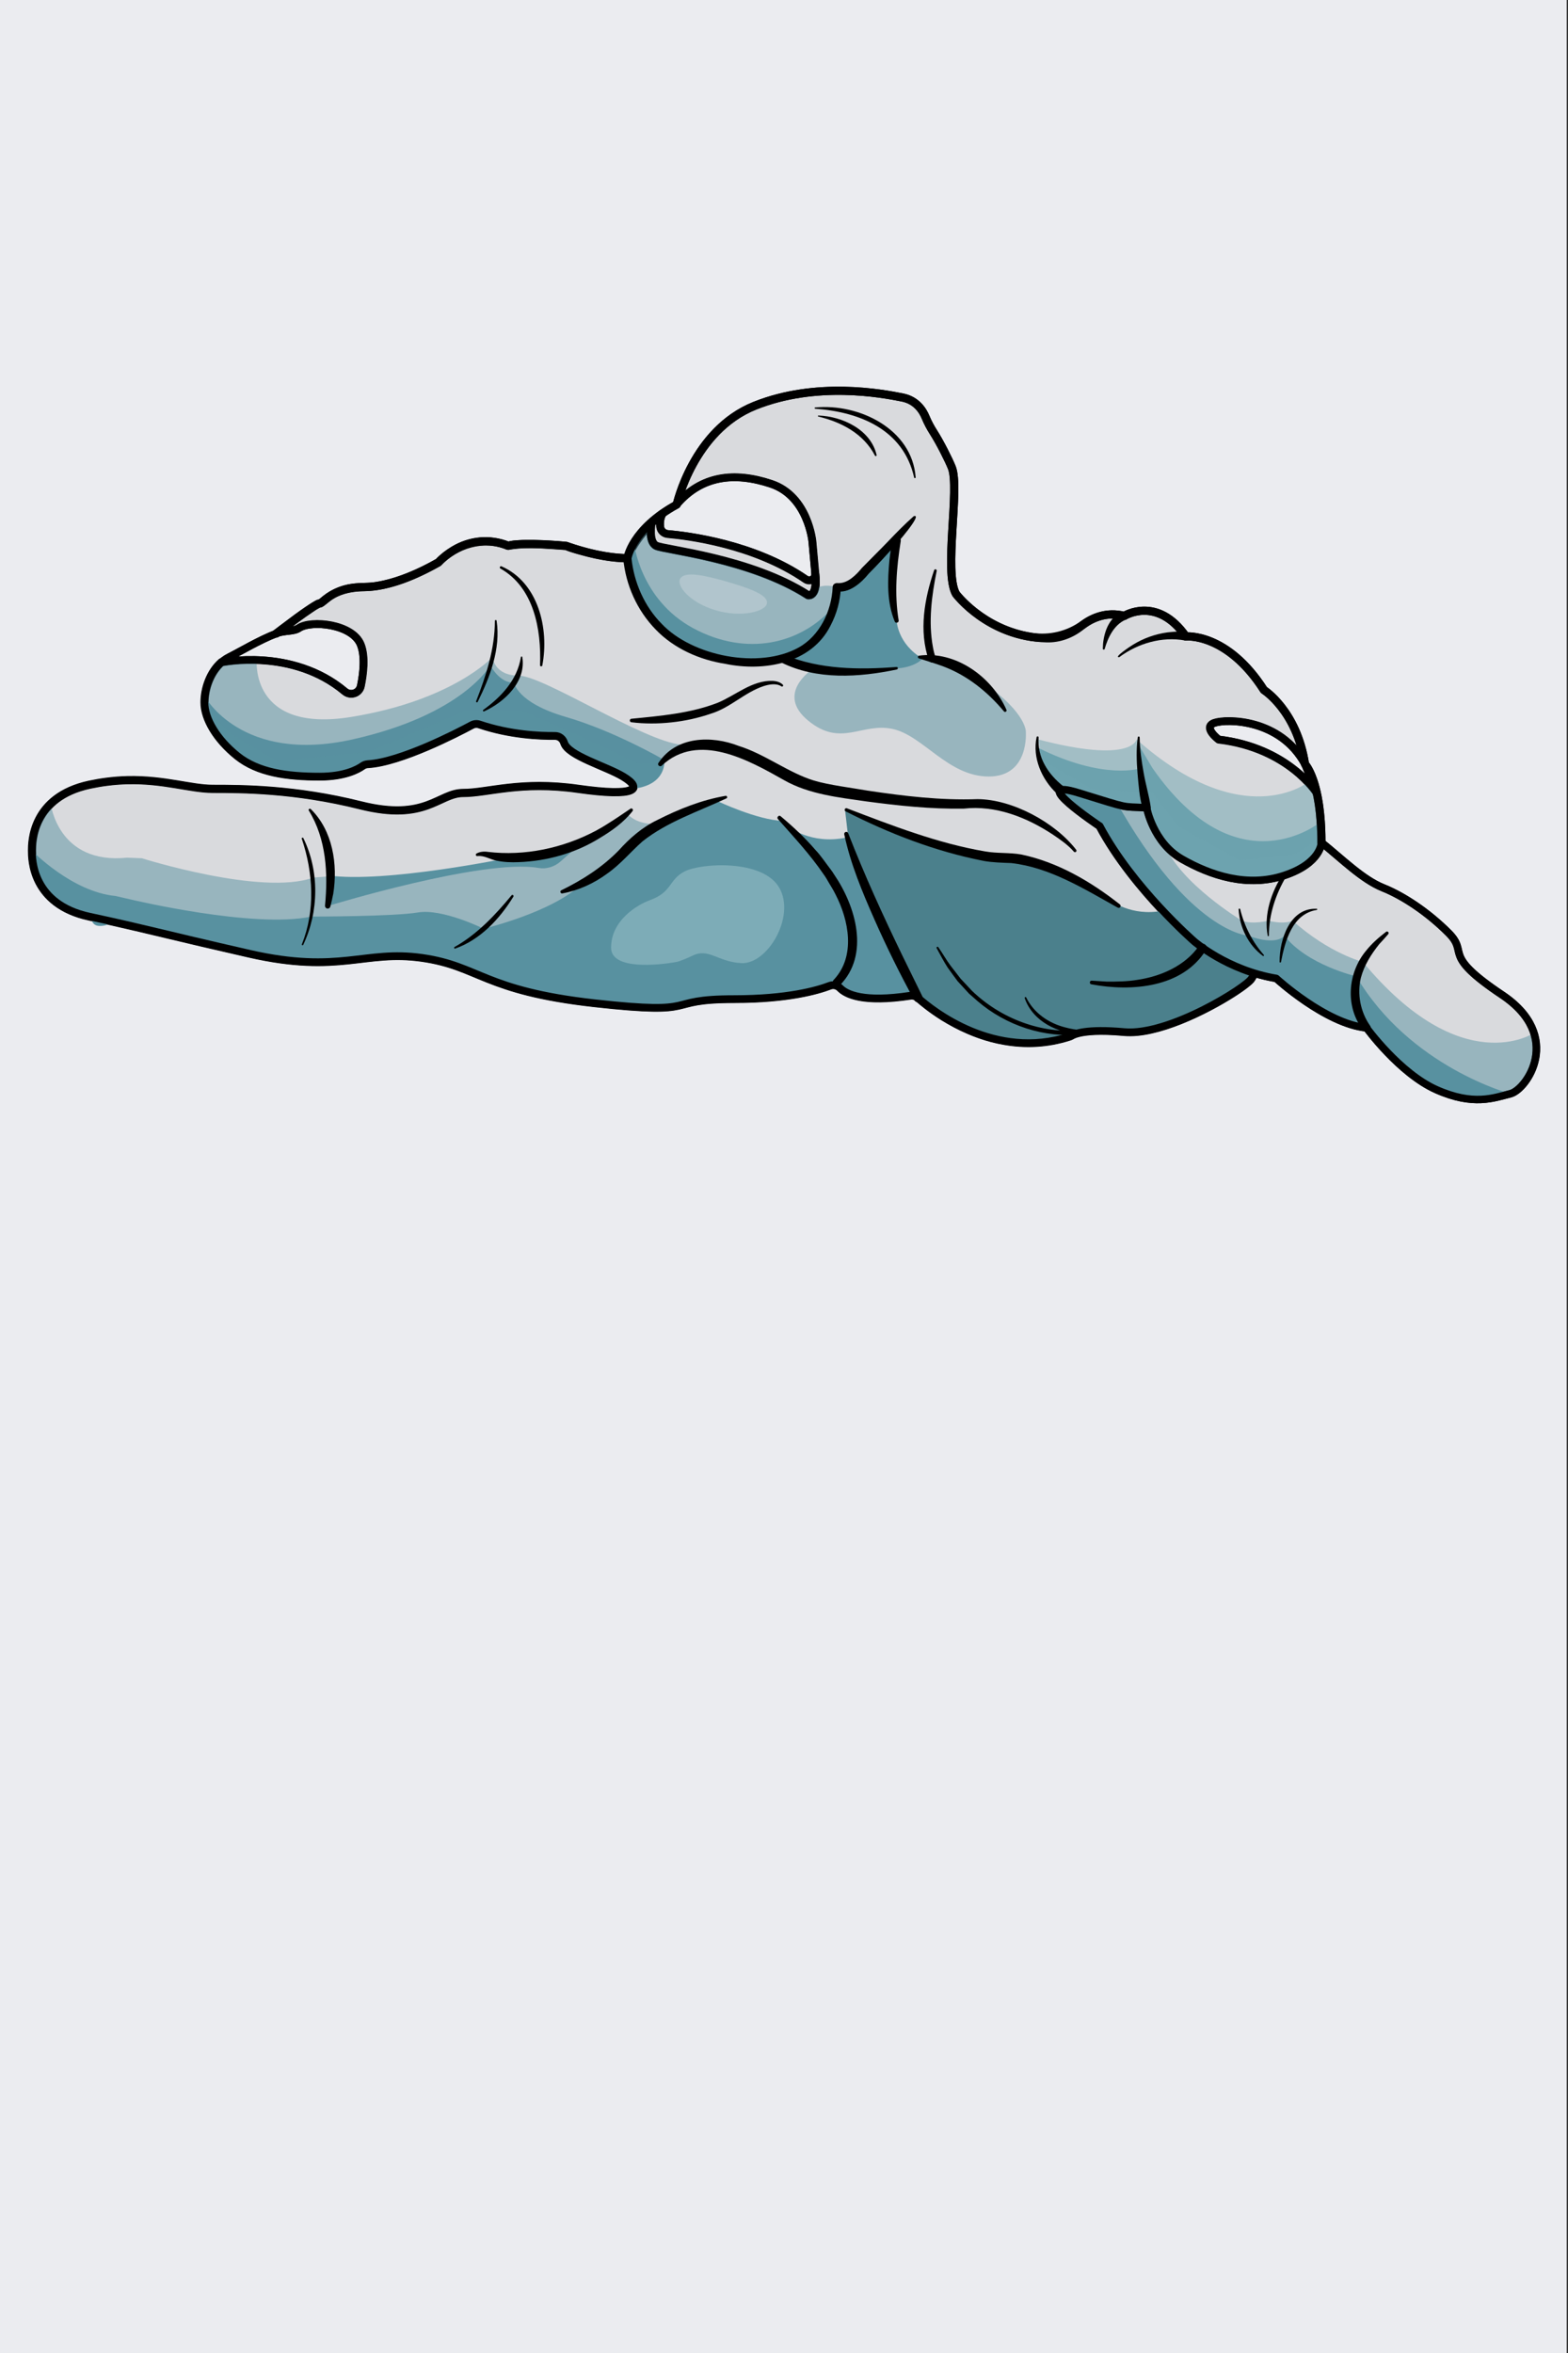 <svg width="398" height="597" viewBox="0 0 398 597" fill="none" xmlns="http://www.w3.org/2000/svg">
<rect x="0" y="0" width="398" height="597" fill="#333333" stroke="none"/>
<rect width="397.663" height="597" fill="#EBECF0"/>
<g clip-path="url(#clip0_1703_880)">
<path d="M159.267 141.62C159.267 141.62 160.308 164.612 186.37 167.756C212.431 170.901 212.431 148.943 212.431 148.943C212.431 148.943 215.556 149.987 219.722 144.764C219.722 144.764 228.054 136.408 232.232 131.174" fill="#D9DADD"/>
<path d="M159.267 141.62C159.267 141.62 160.308 164.612 186.37 167.756C212.431 170.901 212.431 148.943 212.431 148.943C212.431 148.943 215.556 149.987 219.722 144.764C219.722 144.764 228.054 136.408 232.232 131.174" stroke="black" stroke-width="1.9" stroke-linecap="round" stroke-linejoin="round"/>
<path d="M335.402 213.74C335.402 213.74 335.402 218.963 326.017 222.097C316.632 225.231 307.258 222.097 299.956 217.919C292.665 213.74 291.053 204.944 291.053 204.944C284.234 204.515 287.446 205.373 273.895 201.194C260.343 197.016 279.102 209.551 279.102 209.551C283.532 217.886 290.022 225.615 295.132 231.036C297.017 233.049 298.717 234.731 300.054 236.006L300.186 236.138L300.252 236.193C301.995 237.865 303.081 238.81 303.081 238.81C303.081 238.81 304.517 240.075 307.104 241.702H307.126L307.236 241.779C308.891 242.813 311.018 244 313.518 245.089L313.584 245.122L313.672 245.155C315.13 245.782 316.731 246.386 318.419 246.914L317.684 248.223C317.377 248.816 315.546 250.279 312.795 252.038C305.964 256.392 293.553 262.55 285.385 261.813C279.004 261.23 275.528 261.626 273.697 262.088C272.743 262.33 272.228 262.594 271.998 262.737C271.921 262.781 271.855 262.825 271.768 262.858L271.461 262.979C265.639 264.859 260.113 264.969 255.146 264.111C252.877 263.737 250.717 263.155 248.71 262.44C247.757 262.11 246.825 261.736 245.937 261.351C243.579 260.34 241.463 259.185 239.643 258.064H239.621L239.599 258.042C236.453 256.084 234.183 254.193 233.043 253.182C232.506 252.687 231.76 252.489 231.037 252.599C219.086 254.413 214.777 252.247 213.242 250.642C212.848 250.235 212.321 249.982 211.784 249.916C211.4 249.861 211.006 249.916 210.622 250.059C207.442 251.268 199.888 253.445 186.359 253.445C167.599 253.445 179.068 257.624 150.923 254.49C122.779 251.356 121.737 245.078 107.144 242.989C92.552 240.899 86.302 247.167 63.366 241.944C43.916 237.513 38.719 236.094 28.676 233.84C27.031 233.477 25.255 233.082 23.271 232.664C23.095 232.62 22.909 232.576 22.722 232.543C8.129 229.409 8.129 217.908 8.129 215.818C8.129 213.729 8.129 202.228 22.722 199.094C24.246 198.775 25.704 198.522 27.108 198.346C28.961 198.104 30.726 197.983 32.404 197.939C41.712 197.742 48.455 200.15 53.991 200.15C61.282 200.15 74.834 200.15 91.51 204.328C108.186 208.506 111.311 201.194 117.571 201.194C123.832 201.194 132.164 198.06 146.757 200.15C161.35 202.239 163.433 200.15 158.225 197.016C153.84 194.366 144.257 191.727 143.227 188.461C142.898 187.395 141.955 186.658 140.848 186.669C136.944 186.713 129.401 186.372 121.726 183.777C121.08 183.557 120.367 183.612 119.775 183.92C116.003 185.943 101.663 193.365 93.374 193.849C92.88 193.871 92.42 194.014 92.014 194.3C90.819 195.169 87.475 197.005 81.094 197.005C72.762 197.005 65.46 195.96 60.252 191.782C55.044 187.604 51.919 182.37 51.919 178.191C51.919 174.728 53.345 170.56 56.206 168.042C56.206 168.042 74.143 164.161 87.552 175.398C88.988 176.597 91.181 175.871 91.554 174.024C92.212 170.846 92.716 166.514 91.521 163.556C89.438 158.333 79.011 157.289 75.886 159.378C74.505 160.312 72.235 159.905 70.174 160.708C70.174 160.708 80.053 153.11 81.094 153.11C82.136 153.11 84.219 148.932 92.562 148.932C100.906 148.932 111.322 142.664 111.322 142.664C111.322 142.664 118.613 134.308 129.039 138.486C129.039 138.486 131.123 137.441 143.632 138.486C143.632 138.486 151.965 141.62 159.267 141.62C159.267 141.62 160.308 137.826 165.363 132.746C165.363 132.746 164.475 137.441 166.558 138.486C168.641 139.531 190.525 141.62 205.118 151.032C205.118 151.032 207.629 151.604 206.905 145.567L206.171 137.441C206.171 137.441 205.129 125.94 195.744 122.806C186.359 119.672 178.026 120.717 171.777 128.029C171.777 128.029 175.943 109.216 191.578 102.948C207.212 96.68 223.888 99.814 229.096 100.859C232.615 101.574 234.238 104.18 234.907 105.807C235.466 107.159 236.146 108.446 236.935 109.677C238.591 112.261 240.816 116.682 241.595 118.639C243.678 123.862 239.512 145.072 242.636 150.68C242.636 150.68 250.816 161.632 265.726 161.951C268.884 162.028 271.932 160.873 274.388 158.894C276.712 157.036 280.506 155.045 285.374 156.266C285.374 156.266 293.706 151.043 301.008 161.489C301.008 161.489 311.435 160.444 320.809 175.079C320.809 175.079 329.142 180.302 331.236 193.893C324.986 182.392 311.435 182.392 308.31 183.436C305.186 184.481 309.352 187.615 309.352 187.615C327.07 189.704 334.229 201.194 334.229 201.194C334.898 204.174 335.402 208.264 335.402 213.751V213.74Z" fill="#D9DADD" stroke="black" stroke-width="2.08" stroke-linecap="round" stroke-linejoin="round"/>
<path opacity="0.5" d="M12.877 203.954C12.877 203.954 14.675 219.392 32.25 217.611L36 217.754C36 217.754 66.479 227.386 79.515 222.658L84.46 222.262L87.081 226.187L93.593 224.197L105.061 223.152L121.814 219.535L129.357 217.622H138.753L146.055 214.488L157.162 208.517L159.245 206.428C159.245 206.428 161.295 209.507 167.567 209.012L160.287 213.201L158.017 217.611L150.912 222.097L147.744 224.153L141.527 243L129.017 244.044L102.956 236.732L77.948 237.777L61.272 236.732L34.169 231.509L14.412 223.999L8.261 218.358L8.491 211.937L10.574 206.736L12.844 203.954H12.877Z" fill="#5891A0"/>
<path d="M331.236 193.893C331.389 194.058 333.045 195.905 334.218 201.194Z" fill="#D9DADD"/>
<path d="M331.236 193.893C331.389 194.058 333.045 195.905 334.218 201.194" stroke="black" stroke-width="2.08" stroke-linecap="round" stroke-linejoin="round"/>
<path d="M205.118 151.021C190.525 141.609 168.641 139.52 166.558 138.475C164.475 137.43 165.363 132.735 165.363 132.735C166.196 131.9 167.161 131.053 168.29 130.228C167.578 131.361 167.523 132.658 167.621 133.67C167.731 134.626 168.521 135.363 169.474 135.451C174.529 135.891 191.479 137.969 204.515 146.942C205.589 147.678 207.015 146.854 206.905 145.567C207.64 151.604 205.118 151.032 205.118 151.032V151.021Z" fill="#D9DADD" stroke="black" stroke-width="2.08" stroke-linecap="round" stroke-linejoin="round"/>
<path d="M217.069 240.471L214.799 245.957L211.784 249.927C211.4 249.872 211.006 249.927 210.622 250.07C207.442 251.279 199.888 253.456 186.359 253.456C167.599 253.456 179.068 257.635 150.923 254.501C122.779 251.367 121.737 245.089 107.144 243C92.552 240.91 86.302 247.178 63.366 241.955C43.916 237.524 38.719 236.105 28.676 233.851C27.678 234.544 26.604 234.929 25.463 234.929C25.266 234.929 25.08 234.929 24.882 234.896C23.863 234.786 23.128 233.862 23.238 232.84C23.238 232.785 23.238 232.73 23.271 232.675C23.095 232.631 22.909 232.587 22.722 232.554C8.129 229.42 8.129 217.919 8.129 215.829C8.129 215.829 18.205 226.275 29.323 227.331L33.017 228.177C33.017 228.177 64.396 235.687 78.989 232.554C78.989 232.554 99.832 232.554 106.092 231.509C112.352 230.465 122.757 235.633 122.757 235.633C122.757 235.633 140.409 231.454 147.744 224.164L152.809 221.811L156.91 217.688L159.256 214.268L163.422 212.069L167.567 209.958L172.796 207.473L175.406 205.383L182.181 203.294C182.181 203.294 192.224 208.055 198.671 208.275L201.96 211.552L208.725 219.469L212.409 225.11L215.534 233.609L217.058 240.482L217.069 240.471Z" fill="#5891A0"/>
<path d="M383.347 277.504C379.181 278.549 373.962 280.638 364.588 276.459C355.214 272.281 346.87 260.78 346.87 260.78C336.444 259.735 323.945 248.234 323.945 248.234C322.004 247.915 320.162 247.464 318.43 246.925C309.045 244.044 303.102 238.821 303.102 238.821C303.102 238.821 287.468 225.231 279.135 209.551C279.135 209.551 260.376 197.005 273.927 201.194C287.479 205.383 284.266 204.515 291.086 204.944C291.086 204.944 292.687 213.729 299.989 217.919C307.28 222.097 316.665 225.231 326.05 222.097C335.435 218.963 335.435 213.74 335.435 213.74C340.643 217.919 345.862 223.152 351.07 225.242C356.277 227.331 362.538 231.509 367.746 236.743C372.953 241.977 365.663 241.966 381.297 252.423C396.932 262.88 387.546 276.459 383.38 277.504H383.347Z" fill="#D9DADD" stroke="black" stroke-width="1.9" stroke-linecap="round" stroke-linejoin="round"/>
<path opacity="0.5" d="M389.334 262.099C389.334 262.099 371.057 274.37 345.928 244.055C345.928 244.055 337.474 241.966 328.1 233.598C328.1 233.598 326.193 234.643 321.939 233.598C321.939 233.598 317.992 234.643 315.229 233.598C315.229 233.598 299.583 224.175 295.603 214.257L291.952 207.956L291.064 204.955L284.332 204.339L282.194 203.514L283.97 210.266L291.053 220.36L299.956 230.575L309.33 238.843L326.006 245.111L336.455 251.29L344.765 255.557L352.056 262.176L362.483 271.236L370.816 275.415L378.403 277.999H381.429L385.266 276.382L387.393 274.535L388.939 270.467L389.937 265.255L389.312 262.088L389.334 262.099Z" fill="#5891A0"/>
<path d="M206.905 145.556C207.015 146.854 205.589 147.667 204.515 146.931C191.479 137.958 174.529 135.88 169.474 135.44C168.521 135.352 167.72 134.627 167.621 133.659C167.512 132.647 167.578 131.35 168.29 130.217C169.31 129.47 170.472 128.722 171.777 128.007C178.026 120.695 186.37 119.65 195.744 122.784C205.118 125.918 206.171 137.419 206.171 137.419L206.905 145.545V145.556Z" fill="#EBECF0" stroke="black" stroke-width="1.9" stroke-linecap="round" stroke-linejoin="round"/>
<path d="M334.218 201.183C334.218 201.183 327.059 189.693 309.341 187.604C309.341 187.604 305.175 184.47 308.299 183.425C311.424 182.381 324.975 182.381 331.225 193.882L334.207 201.183H334.218Z" fill="#EBECF0" stroke="black" stroke-width="1.9" stroke-linecap="round" stroke-linejoin="round"/>
<path d="M91.554 174.046C91.181 175.882 88.988 176.619 87.552 175.42C74.143 164.183 56.206 168.064 56.206 168.064C56.798 167.536 57.456 167.086 58.18 166.712C61.019 165.293 65.788 162.412 70.185 160.719C72.246 159.927 74.505 160.323 75.897 159.389C79.022 157.3 89.449 158.344 91.532 163.567C92.716 166.536 92.222 170.868 91.565 174.035L91.554 174.046Z" fill="#EBECF0" stroke="black" stroke-width="1.9" stroke-linecap="round" stroke-linejoin="round"/>
<path opacity="0.5" d="M206.774 149.614C206.774 149.614 208.243 147.887 212.409 148.943V153.363L209.591 157.541L206.269 163.303L197.816 168.064L188.99 167.998L178.947 166.712L171.755 162.775L164.957 156.453L159.706 144.764L160.287 139.3L162.666 135.759L165.341 132.757L165.155 137.144L166.536 138.497L172.369 139.267L180.142 141.279L189.253 143.566L197.158 147.238L205.107 151.054L206.763 149.636L206.774 149.614Z" fill="#5891A0"/>
<g opacity="0.3">
<path d="M194.68 153C194.483 155.155 188.124 156.827 181.513 154.793C174.879 152.78 171.513 148.448 172.709 146.722C173.926 144.94 178.541 145.897 184.177 147.48C189.79 149.13 194.921 150.823 194.669 153H194.68Z" fill="#EBECF0"/>
</g>
<path d="M129.357 217.611C129.357 217.611 97.77 224.186 83.177 222.097C83.177 222.097 86.302 226.165 83.177 229.882C83.177 229.882 122.691 217.765 136.703 220.217C138.709 220.568 140.749 219.92 142.284 218.567L147.766 213.74L129.368 217.611H129.357Z" fill="#5891A0"/>
<path opacity="0.5" d="M234.161 167.108C234.161 167.108 233.317 168.394 227.035 169.637C220.753 170.879 216.148 170.439 216.148 170.439L206.171 169.835C206.171 169.835 196.764 175.948 205.118 182.82C213.473 189.693 218.658 183.304 226.487 184.932C234.315 186.559 240.575 197.016 250.991 197.016C261.407 197.016 260.376 185.514 260.376 185.514C260.376 185.514 260.376 179.984 247.351 171.77L242.023 168.768L234.183 167.097L234.161 167.108Z" fill="#5891A0"/>
<path d="M202.015 168.053L199.976 166.701L205.14 163.93L209.635 158.894L212.179 152.275L212.42 148.932L215.303 148.283L224.612 139.366L227.035 137.672L226.881 141.884L227.013 148.932L227.046 154.309L227.605 157.53C227.605 157.53 227.78 163.325 234.172 167.108C234.172 167.108 232.286 169.439 227.046 169.637C221.805 169.835 218.658 170.516 218.658 170.516L211.28 170.439L204.087 168.79L202.026 168.053H202.015Z" fill="#5891A0"/>
<path d="M214.503 205.383C215.545 206.219 218.253 207.044 218.253 207.044L227.035 210.573L237.429 213.74L249.379 217.171L256.265 217.611L264.597 219.524L273.906 223.141L281.734 228.364C281.734 228.364 287.194 232.675 295.143 231.047L300.197 236.149L307.137 241.724L313.584 245.133L318.419 246.925L317.684 248.234L312.795 252.038L305.24 257.294L292.489 262.088L281.361 261.747L273.686 262.088L271.461 262.99L264.181 264.463L255.146 264.122L247.329 262.088L239.61 258.053L233.032 253.182L228.405 244.044L221.706 229.739L215.446 213.74L214.481 205.383H214.503Z" fill="#4B808C"/>
<path d="M344.261 247.717C344.261 247.717 331.751 244.836 326.017 237.392C326.017 237.392 324.252 240.13 316.796 237.392C316.796 237.392 302.039 236.743 283.28 203.294L277.074 202.184L270.09 200.347L268.983 202.371L271.91 204.46L276.515 207.473L279.662 210.782L289.101 224.219L297.237 233.51L307.126 241.735L318.408 246.936L323.923 248.245L328.144 251.873L335.939 256.887L343.877 260.241L346.848 260.791L344.765 255.568L343.877 251.741L344.239 247.728L344.261 247.717Z" fill="#5891A0"/>
<path d="M383.347 277.504C383.347 277.504 357.812 270.709 344.261 247.717L343.899 253.127L345.829 259.735L350.006 264.639L355.685 270.764L361.979 275.107L370.256 278.186H376.615L383.336 277.504H383.347Z" fill="#5891A0"/>
<path d="M175.702 242.505C174.967 242.879 172.577 243.912 171.766 244.055C167.139 244.902 155.134 246.166 155.112 240.471C155.09 233.598 161.58 229.629 165.001 228.375C170.724 226.286 169.683 223.152 173.849 221.063C178.015 218.974 193.65 217.963 197.816 225.264C201.982 232.565 194.823 244.693 188.19 244.363C182.182 244.066 179.835 240.394 175.702 242.516V242.505Z" fill="#7DACB7"/>
<path d="M200.085 209.672C200.085 209.672 205.71 214.4 214.799 212.509L218.264 221.822L227.594 242.285L232.067 251.29L231.048 252.61L225.478 253.369L217.08 252.654L212.519 249.817L213.878 246.826L216.082 242.329V236.974L215.15 229.893L210.742 222.273L205.151 215.137L200.096 209.672H200.085Z" fill="#5891A0"/>
<path d="M335.227 208.517C335.227 208.517 314.198 226.055 292.489 194.817L288.97 188.912L289.54 194.938C289.54 194.938 280.155 198.071 263.479 189.715L265.343 196.037L268.983 200.358L273.894 201.216L279.333 203.03L288.948 204.977H291.042L293.695 212.124L299.945 217.941L306.293 220.964L313.496 223.163L320.667 223.735L327.705 222.108L331.663 219.304L335.216 215.84L335.391 211.519L335.216 208.528L335.227 208.517Z" fill="#6DA3AF"/>
<path opacity="0.5" d="M332.025 198.456C332.025 198.456 315.601 211.651 288.498 187.604C288.498 187.604 287.457 193.871 263.49 187.604L264.531 192.826L277.041 200.139L292.5 201.172L298.936 209.551L314.614 218.303L328.122 216.874L332.036 214.807L335.413 211.508V204.031L332.036 198.456H332.025Z" fill="#6DA3AF"/>
<path d="M160.9 137.672C160.9 137.672 162.392 152.066 175.932 159.378C189.472 166.69 203.232 163.435 211.466 154.089L209.624 158.883L206.269 163.27L197.816 168.031L186.348 167.723L171.755 162.742L164.957 156.42L159.245 145.776V140.069L160.889 137.661L160.9 137.672Z" fill="#5891A0"/>
<path d="M51.996 176.718C51.996 176.718 61.293 193.882 89.427 187.615C117.571 181.347 124.467 168.801 124.467 168.801C124.467 168.801 126.759 173.386 130.498 173.188C130.498 173.188 131.123 178.268 143.621 181.897C156.12 185.525 168.63 192.837 168.63 192.837C168.63 192.837 169.387 198.918 161.186 200.062L158.203 197.027L152.831 193.86L144.762 190.968L143.194 188.483L140.815 186.691L135.245 186.35L123.733 184.437L119.742 183.942L116.815 185.481L106.07 190.759L98.779 192.662L93.341 193.882L90.227 195.641L84.416 196.862L76.16 196.796L64.912 194.971L60.219 191.826L54.551 185.756L51.963 181.545V176.751L51.996 176.718Z" fill="#5891A0"/>
<path opacity="0.5" d="M65.164 167.438C65.164 167.438 63.399 186.097 89.186 181.897C114.973 177.696 125.016 166.712 125.016 166.712C125.016 166.712 125.399 171.418 131.649 171.418C137.898 171.418 163.466 188.109 172.829 188.912L168.641 192.848L162.392 193.893L146.757 186.581L132.394 180.313H118.306L108.493 184.448L93.604 190.77L70.174 193.079L59.21 186.592L52.961 180.324L52.007 176.036L54.002 170.923L56.206 168.086L61.919 167.218L65.164 167.459V167.438Z" fill="#5891A0"/>
<path d="M69.538 159.883C73.047 157.289 76.391 154.518 80.239 152.307C80.316 152.242 80.831 152.088 81.072 152.066C81.05 152.066 81.017 152.066 80.996 152.066C80.941 152.066 80.875 152.121 80.908 152.088C80.93 152.066 80.963 152.066 81.05 152C83.342 149.921 86.412 148.437 89.493 148.096C91.356 147.843 93.352 147.964 95.194 147.689C100.687 146.843 105.96 144.501 110.774 141.774L110.521 141.983C111.76 140.663 113.076 139.662 114.545 138.761C118.964 136.012 124.599 135.539 129.412 137.518L128.557 137.551C129.873 137.057 131.243 137.09 132.614 137.002C136.407 136.925 140.212 137.1 143.961 137.496C148.84 139.201 154.081 140.498 159.245 140.575C159.804 140.575 160.254 141.026 160.287 141.576C160.879 147.678 163.565 153.847 167.939 158.256C175.702 166.503 192.696 169.857 202.706 164.293C208.089 161.302 211.093 155.001 211.357 148.943C211.357 148.206 212.069 147.843 212.727 147.953C215.227 148.041 217.299 145.864 218.823 144.05C220.983 141.829 223.219 139.662 225.368 137.419C227.484 135.198 229.611 133.01 231.936 130.965C234.468 130.195 227.21 138.442 226.838 138.805C224.754 141.092 222.693 143.379 220.489 145.567C218.856 147.601 215.512 150.845 212.069 149.943L213.44 148.954C213.297 152.45 212.387 155.738 210.786 158.773C205.929 168.416 193.803 170.439 184.144 168.438C177.599 167.426 171.075 164.557 166.437 159.73C161.712 154.88 158.817 148.437 158.193 141.686L159.234 142.686C156.46 142.664 153.741 142.279 151.077 141.719C148.873 141.246 144.564 140.102 143.512 139.553C138.863 139.267 134.127 138.695 129.511 139.443C129.478 139.443 129.368 139.498 129.478 139.443L128.623 139.476C122.812 136.98 116.025 139.08 111.826 143.588C105.862 146.909 99.393 149.811 92.464 150.009C89.844 150.031 86.982 150.493 84.745 151.857C83.704 152.417 82.859 153.374 81.763 154.012C81.653 154.089 81.281 154.177 81.083 154.188C81.028 154.188 81.083 154.21 81.083 154.21C81.138 154.232 81.215 154.166 81.083 154.243C80.765 154.397 80.349 154.65 79.976 154.891C76.862 156.948 73.792 159.29 70.766 161.577C70.306 161.929 69.659 161.83 69.308 161.379C68.957 160.917 69.056 160.257 69.505 159.916L69.538 159.883Z" fill="black"/>
<path d="M159.267 141.62C159.267 141.62 160.308 134.308 171.777 128.029C171.777 128.029 175.943 109.216 191.577 102.948C207.212 96.68 223.888 99.814 229.096 100.859C232.615 101.563 234.238 104.191 234.918 105.807C235.477 107.148 236.157 108.435 236.946 109.666C238.602 112.25 240.827 116.671 241.606 118.628C243.689 123.851 239.523 145.061 242.647 150.658C242.647 150.658 249.401 159.708 261.834 161.599C266.461 162.303 271.208 161.17 275.002 158.421C277.348 156.717 280.922 155.133 285.385 156.255C285.385 156.255 293.717 151.032 301.019 161.478C301.019 161.478 311.446 160.433 320.82 175.068C320.82 175.068 329.153 180.291 331.247 193.882C331.247 193.882 335.413 198.06 335.413 213.74" stroke="black" stroke-width="2.08" stroke-linecap="round" stroke-linejoin="round"/>
<path d="M279.113 209.562C279.113 209.562 260.354 197.016 273.905 201.205C287.457 205.394 284.244 204.537 291.053 204.955C291.053 204.955 292.665 213.74 299.956 217.93C307.247 222.108 316.632 225.242 326.017 222.108C335.402 218.974 335.402 213.751 335.402 213.751C340.61 217.93 345.829 223.163 351.037 225.253C356.244 227.342 362.505 231.52 367.713 236.754C372.921 241.988 365.63 241.977 381.264 252.434C396.899 262.891 387.514 276.47 383.347 277.515C379.181 278.56 373.962 280.649 364.588 276.47C355.214 272.292 346.87 260.791 346.87 260.791C336.444 259.746 323.945 248.245 323.945 248.245C311.435 246.155 303.102 238.832 303.102 238.832C303.102 238.832 287.468 225.242 279.135 209.562H279.113Z" stroke="black" stroke-width="1.9" stroke-linecap="round" stroke-linejoin="round"/>
<path d="M171.766 128.029C178.015 120.717 186.359 119.672 195.733 122.806C205.107 125.94 206.16 137.441 206.16 137.441L206.894 145.567C207.015 146.854 205.578 147.678 204.515 146.942C191.468 137.969 174.529 135.891 169.474 135.451C168.51 135.363 167.72 134.626 167.61 133.67C167.501 132.713 167.567 131.361 168.279 130.239" stroke="black" stroke-width="1.9" stroke-linecap="round" stroke-linejoin="round"/>
<path d="M165.363 132.746C165.363 132.746 164.475 137.441 166.558 138.486C168.641 139.531 190.525 141.62 205.118 151.032C205.118 151.032 207.629 151.604 206.894 145.567" stroke="black" stroke-width="1.9" stroke-linecap="round" stroke-linejoin="round"/>
<path d="M211.729 248.486C217.211 242.549 215.479 233.521 212.08 226.935C211.466 225.648 210.556 224.318 209.854 223.053C209.679 222.724 209.262 222.097 209.032 221.8C205.644 216.819 201.456 212.333 197.476 207.836C197.038 207.407 197.695 206.681 198.156 207.099C201.259 209.694 204.361 212.586 207.004 215.675C208.232 216.929 209.734 219.161 210.83 220.568C211.071 220.876 211.51 221.514 211.707 221.855C217.189 229.86 220.906 242.241 213.1 250.07C212.036 251.015 210.655 249.432 211.729 248.486Z" fill="black"/>
<path d="M233.262 166.36C242.582 165.051 251.813 171.77 255.464 180.093C255.651 180.489 255.092 180.83 254.828 180.489C250.629 175.486 245.553 171.396 239.446 169.087C237.429 168.328 235.357 167.745 233.23 167.042C232.89 166.943 232.923 166.415 233.262 166.36Z" fill="black"/>
<path d="M235.751 167.481C233.186 160.015 234.644 151.923 237.111 144.666C237.231 144.281 237.845 144.435 237.758 144.841C236.475 151.197 235.609 157.783 236.804 164.205C236.968 165.117 237.198 166.063 237.484 166.833C237.9 167.965 236.19 168.636 235.74 167.492L235.751 167.481Z" fill="black"/>
<path d="M334.218 201.183C334.218 201.183 327.059 189.693 309.341 187.604C309.341 187.604 305.175 184.47 308.299 183.425C311.424 182.381 324.975 182.381 331.225 193.882L334.218 201.183Z" stroke="black" stroke-width="1.9" stroke-linecap="round" stroke-linejoin="round"/>
<path d="M56.195 168.053C56.195 168.053 74.132 164.172 87.541 175.409C88.977 176.619 91.17 175.882 91.554 174.035C92.201 170.857 92.705 166.536 91.521 163.567C89.438 158.344 79.011 157.3 75.886 159.389C74.505 160.312 72.246 159.916 70.185 160.708C65.789 162.401 61.008 165.271 58.169 166.701C54.002 168.79 51.919 174.013 51.919 178.202C51.919 182.392 55.044 187.615 60.252 191.793C65.46 195.971 72.762 197.016 81.094 197.016C87.486 197.016 90.808 195.18 92.025 194.311C92.42 194.025 92.88 193.882 93.374 193.849C101.663 193.376 116.003 185.954 119.775 183.931C120.378 183.612 121.08 183.568 121.726 183.788C129.412 186.383 136.933 186.724 140.858 186.68C141.966 186.669 142.898 187.406 143.227 188.461C144.257 191.727 153.829 194.377 158.225 197.016C163.433 200.15 161.35 202.239 146.757 200.15C132.164 198.06 123.832 201.194 117.571 201.194C111.311 201.194 108.186 208.506 91.51 204.328C74.834 200.15 61.282 200.15 53.991 200.15C46.7 200.15 37.315 195.971 22.722 199.105C8.129 202.239 8.129 213.74 8.129 215.829C8.129 217.919 8.129 229.42 22.722 232.554C37.315 235.688 40.44 236.732 63.366 241.966C86.291 247.189 92.552 240.921 107.144 243.011C121.737 245.1 122.779 251.367 150.923 254.512C179.068 257.646 167.599 253.467 186.359 253.467C199.866 253.467 207.431 251.301 210.611 250.081C211.554 249.718 212.584 249.993 213.286 250.708C214.854 252.291 219.196 254.413 231.026 252.61C231.749 252.5 232.484 252.698 233.032 253.193C236.738 256.502 252.493 269.103 271.439 263.001C271.625 262.946 271.811 262.858 271.976 262.759C272.645 262.33 275.616 260.945 285.363 261.835C296.831 262.88 316.632 250.334 317.673 248.245" stroke="black" stroke-width="1.9" stroke-linecap="round" stroke-linejoin="round"/>
<path d="M306.161 240.954C300.197 250.653 287.161 251.653 277.019 249.74C276.449 249.652 276.526 248.772 277.118 248.816C277.118 248.816 280.988 249.047 280.999 249.058C283.499 249.058 286.141 249.036 288.608 248.618C294.573 247.761 300.822 245.056 304.319 239.998C304.977 238.766 306.808 239.723 306.172 240.965L306.161 240.954Z" fill="black"/>
<path d="M228.625 137.342C227.561 143.951 227.002 150.757 228.098 157.399C228.219 157.981 227.331 158.245 227.112 157.695C225.072 152.791 225.281 147.293 225.763 142.104C225.949 140.366 226.202 138.662 226.585 136.925C226.706 136.364 227.265 136.001 227.824 136.133C228.383 136.254 228.734 136.804 228.625 137.353V137.342Z" fill="black"/>
<path d="M227.66 169.857C218.022 171.88 207.289 172.583 198.222 168.042C197.717 167.767 197.52 167.141 197.794 166.624C198.057 166.129 198.66 165.931 199.154 166.162C208.067 169.868 218.044 169.956 227.55 169.23C227.923 169.175 228.043 169.769 227.66 169.846V169.857Z" fill="black"/>
<path d="M184.374 202.569C177.149 205.955 169.397 208.473 163.104 213.454C160.056 216.137 157.469 219.337 154.081 221.679C150.715 224.164 146.779 225.945 142.722 226.682C142.273 226.77 142.032 226.099 142.459 225.89C147.842 223.262 152.842 220.063 157.041 215.774C159.815 212.674 163.06 209.859 166.81 208.066C172.314 205.274 178.081 202.964 184.188 201.92C184.561 201.854 184.747 202.426 184.374 202.569Z" fill="black"/>
<path d="M160.583 205.757C158.324 208.649 155.342 210.76 152.25 212.619C146.066 216.467 138.885 218.479 131.616 218.743C129.807 218.82 127.954 218.765 126.112 218.38C124.336 218.072 122.976 216.984 121.145 217.204C120.959 217.226 120.795 217.083 120.773 216.896C120.762 216.764 120.827 216.632 120.937 216.566C121.748 216.093 122.889 215.983 123.832 216.137C133.162 217.259 142.909 215.192 151.208 210.793C154.267 209.144 157.118 207.132 160.013 205.197C160.363 204.911 160.868 205.406 160.572 205.757H160.583Z" fill="black"/>
<path d="M78.868 205.263C84.482 210.738 85.787 219.359 84.581 226.825C84.361 227.892 84.131 228.958 83.846 230.014C83.747 230.377 83.375 230.597 83.002 230.498C82.662 230.41 82.465 230.08 82.498 229.75C83.298 221.569 82.816 212.85 78.408 205.691C78.167 205.405 78.594 204.999 78.868 205.263Z" fill="black"/>
<path d="M76.632 239.569C80.064 231.025 79.515 221.415 76.599 212.806C76.511 212.564 76.884 212.399 76.994 212.641C81.105 221.008 80.952 231.344 76.961 239.734C76.862 239.943 76.522 239.789 76.632 239.569Z" fill="black"/>
<path d="M115.4 240.262C121.123 237.04 125.695 232.18 129.851 227.155C130.07 226.891 130.498 227.199 130.311 227.496C126.836 233.148 121.913 238.425 115.543 240.669C115.291 240.746 115.148 240.372 115.4 240.262Z" fill="black"/>
<path d="M167.139 193.574C171.579 186.757 180.614 186.559 187.499 189.253C194.198 191.342 200.151 196.081 206.62 198.049C210.425 199.193 216.279 199.897 220.248 200.6C229.502 201.986 238.755 203.096 248.107 202.756C256.999 202.8 267.799 208.66 273.182 215.631C273.292 215.807 273.237 216.049 273.061 216.159C272.886 216.269 272.667 216.214 272.557 216.06C271.099 214.378 269.136 213.025 267.229 211.739C260.53 207.33 252.723 204.262 244.621 205.164C236.332 205.307 228.054 204.427 219.853 203.327C212.782 202.305 205.381 201.535 199.055 197.961C189.911 192.794 177.259 185.69 168.016 194.212C167.643 194.718 166.744 194.179 167.128 193.574H167.139Z" fill="black"/>
<path d="M283.696 230.278C275.166 225.528 266.461 220.074 256.67 218.974C254.39 218.886 251.857 218.831 249.653 218.424C237.352 216.005 225.741 211.508 214.624 205.845C214.415 205.735 214.339 205.482 214.448 205.274C214.558 205.076 214.788 204.999 214.986 205.087C226.355 209.43 238.032 213.982 250.026 216.016C253.063 216.566 256.265 216.269 259.258 216.808C268.544 218.765 276.91 223.691 284.266 229.475C284.716 229.838 284.212 230.597 283.707 230.267L283.696 230.278Z" fill="black"/>
<path d="M160.298 182.359C167.665 181.633 175.165 181.006 182.105 178.334C186.732 176.432 190.854 172.573 196.15 172.748C197.038 172.825 197.959 173.001 198.704 173.716C198.814 173.826 198.814 174.002 198.704 174.112C198.584 174.244 198.397 174.211 198.277 174.101C197.016 173.298 195.185 173.639 193.792 174.09C188.99 175.684 185.328 179.599 180.438 181.072C177.182 182.194 173.816 182.919 170.428 183.282C167.04 183.645 163.642 183.667 160.254 183.249C159.738 183.194 159.749 182.37 160.287 182.359H160.298Z" fill="black"/>
<path d="M233.043 253.182C233.043 253.182 219.251 227.122 214.788 211.541Z" fill="#D9DADD"/>
<path d="M232.045 253.72C228.384 247.035 225.018 240.218 221.937 233.246C218.856 226.275 215.885 219.183 214.295 211.684C214.174 211.079 215.062 210.793 215.293 211.398C219.404 221.965 224.119 232.268 229.052 242.461C229.052 242.472 234.052 252.643 234.052 252.654C234.677 253.962 232.769 254.985 232.034 253.709L232.045 253.72Z" fill="black"/>
<path d="M132.57 166.701C133.611 172.913 128.064 178.136 122.878 180.489C122.647 180.588 122.461 180.247 122.68 180.104C127.241 176.817 131.32 172.474 132.219 166.712C132.241 166.514 132.548 166.503 132.57 166.712V166.701Z" fill="black"/>
<path d="M120.86 177.905C123.382 171.407 125.619 164.59 125.608 157.541C125.608 157.278 126.013 157.223 126.057 157.497C127.121 164.634 124.369 171.792 121.244 178.092C121.123 178.323 120.751 178.147 120.86 177.905Z" fill="black"/>
<path d="M127.296 143.687C136.67 147.799 139.422 159.521 137.657 168.823C137.613 169.175 137.054 169.131 137.076 168.757C137.427 159.741 135.541 149.097 127.055 144.27C126.682 144.127 126.912 143.522 127.285 143.687H127.296Z" fill="black"/>
<path d="M346.059 261.439C341.356 255.535 342.035 246.837 346.75 241.207C348.208 239.371 349.973 237.832 351.815 236.424C351.99 236.281 352.243 236.314 352.385 236.49C352.506 236.644 352.495 236.864 352.374 237.007C351.629 237.876 350.861 238.711 350.094 239.536C348.054 242.087 346.278 244.88 345.434 248.058C344.414 252.17 345.335 256.788 347.736 260.197C348.493 261.285 346.87 262.484 346.059 261.428V261.439Z" fill="black"/>
<path d="M324.8 244.044C324.745 238.414 327.42 230.267 334.218 230.575C334.393 230.575 334.404 230.849 334.218 230.871C328.034 231.85 326.171 238.755 325.151 244.066C325.129 244.275 324.789 244.264 324.789 244.044H324.8Z" fill="black"/>
<path d="M320.568 242.538C316.873 239.833 314.647 235.281 314.395 230.739C314.373 230.509 314.735 230.443 314.79 230.673C315.842 234.973 317.86 238.942 320.787 242.274C320.93 242.406 320.732 242.659 320.568 242.538Z" fill="black"/>
<path d="M321.774 237.414C320.765 231.993 322.684 226.374 325.579 221.833C325.732 221.591 326.05 221.514 326.302 221.668C326.532 221.822 326.609 222.13 326.478 222.361C323.802 226.891 322.059 232.059 322.081 237.359C322.103 237.546 321.818 237.59 321.774 237.403V237.414Z" fill="black"/>
<path d="M300.778 162.5C295 161.434 288.806 163.215 284.102 166.734C282.457 166.91 287.183 163.798 287.545 163.6C290.209 161.951 293.246 160.862 296.36 160.444C297.555 160.378 302.357 159.554 302.05 161.676C301.94 162.27 301.348 162.643 300.767 162.5H300.778Z" fill="black"/>
<path d="M290.044 205.186C289.189 202.25 289.014 199.204 288.729 196.18C288.498 193.156 288.378 190.1 288.794 187.076C288.816 186.944 288.937 186.845 289.069 186.867C289.189 186.889 289.277 186.988 289.277 187.109C289.31 190.089 289.748 193.046 290.275 195.982C290.768 198.918 291.656 201.81 292.084 204.746C292.259 205.999 290.406 206.406 290.044 205.197V205.186Z" fill="black"/>
<path d="M285.626 157.267C282.764 158.564 281.229 161.731 280.396 164.645C280.33 164.92 279.903 164.854 279.925 164.579L279.99 163.259C280.319 160.048 281.712 156.266 285.122 155.243C286.47 154.968 286.92 156.838 285.626 157.267Z" fill="black"/>
<path d="M268.215 201.315C264.411 197.752 262.021 192.266 263.117 187.043C263.139 186.9 263.271 186.812 263.413 186.834C263.556 186.856 263.643 186.988 263.621 187.12C263.468 189.55 264.005 191.969 265.189 194.08C266.286 196.125 268.007 197.983 269.772 199.391C271 200.446 269.476 202.316 268.204 201.315H268.215Z" fill="black"/>
<path d="M260.486 253.105C262.404 257.019 266.22 259.625 270.375 260.67C271.757 261.032 273.215 261.307 274.618 261.373C274.903 261.373 275.133 261.615 275.123 261.901C275.123 262.165 274.914 262.374 274.662 262.407C265.134 263.474 255.355 260.208 248.118 253.995L245.969 252.104C245.355 251.433 243.667 249.619 243.075 248.959C242.494 248.223 241.123 246.276 240.553 245.507C239.523 243.912 238.657 242.219 237.747 240.57C237.604 240.306 238.021 240.053 238.174 240.339C239.15 241.713 240.279 243.692 241.277 245.012C241.858 245.771 243.283 247.596 243.842 248.322C244.435 248.937 246.09 250.719 246.693 251.367C253.984 258.416 264.378 262.396 274.498 261.373L274.574 262.407C268.61 262.264 262.141 259.196 260.102 253.248C260.003 253.006 260.376 252.852 260.486 253.094V253.105Z" fill="black"/>
<path d="M206.905 103.388C218.022 102.299 231.508 108.831 232.418 121.102C232.44 121.333 232.1 121.399 232.034 121.168C229.337 109.007 218.242 104.52 206.916 103.707C206.73 103.707 206.708 103.399 206.905 103.388Z" fill="black"/>
<path d="M207.738 105.433C213.823 105.62 221.07 109.04 222.507 115.461C222.561 115.703 222.211 115.824 222.09 115.604C219.217 110.04 213.582 107.093 207.705 105.686C207.563 105.664 207.574 105.422 207.727 105.433H207.738Z" fill="black"/>
</g>
<defs>
<clipPath id="clip0_1703_880">
<rect width="384" height="182" fill="white" transform="translate(7 98)"/>
</clipPath>
</defs>
</svg>
